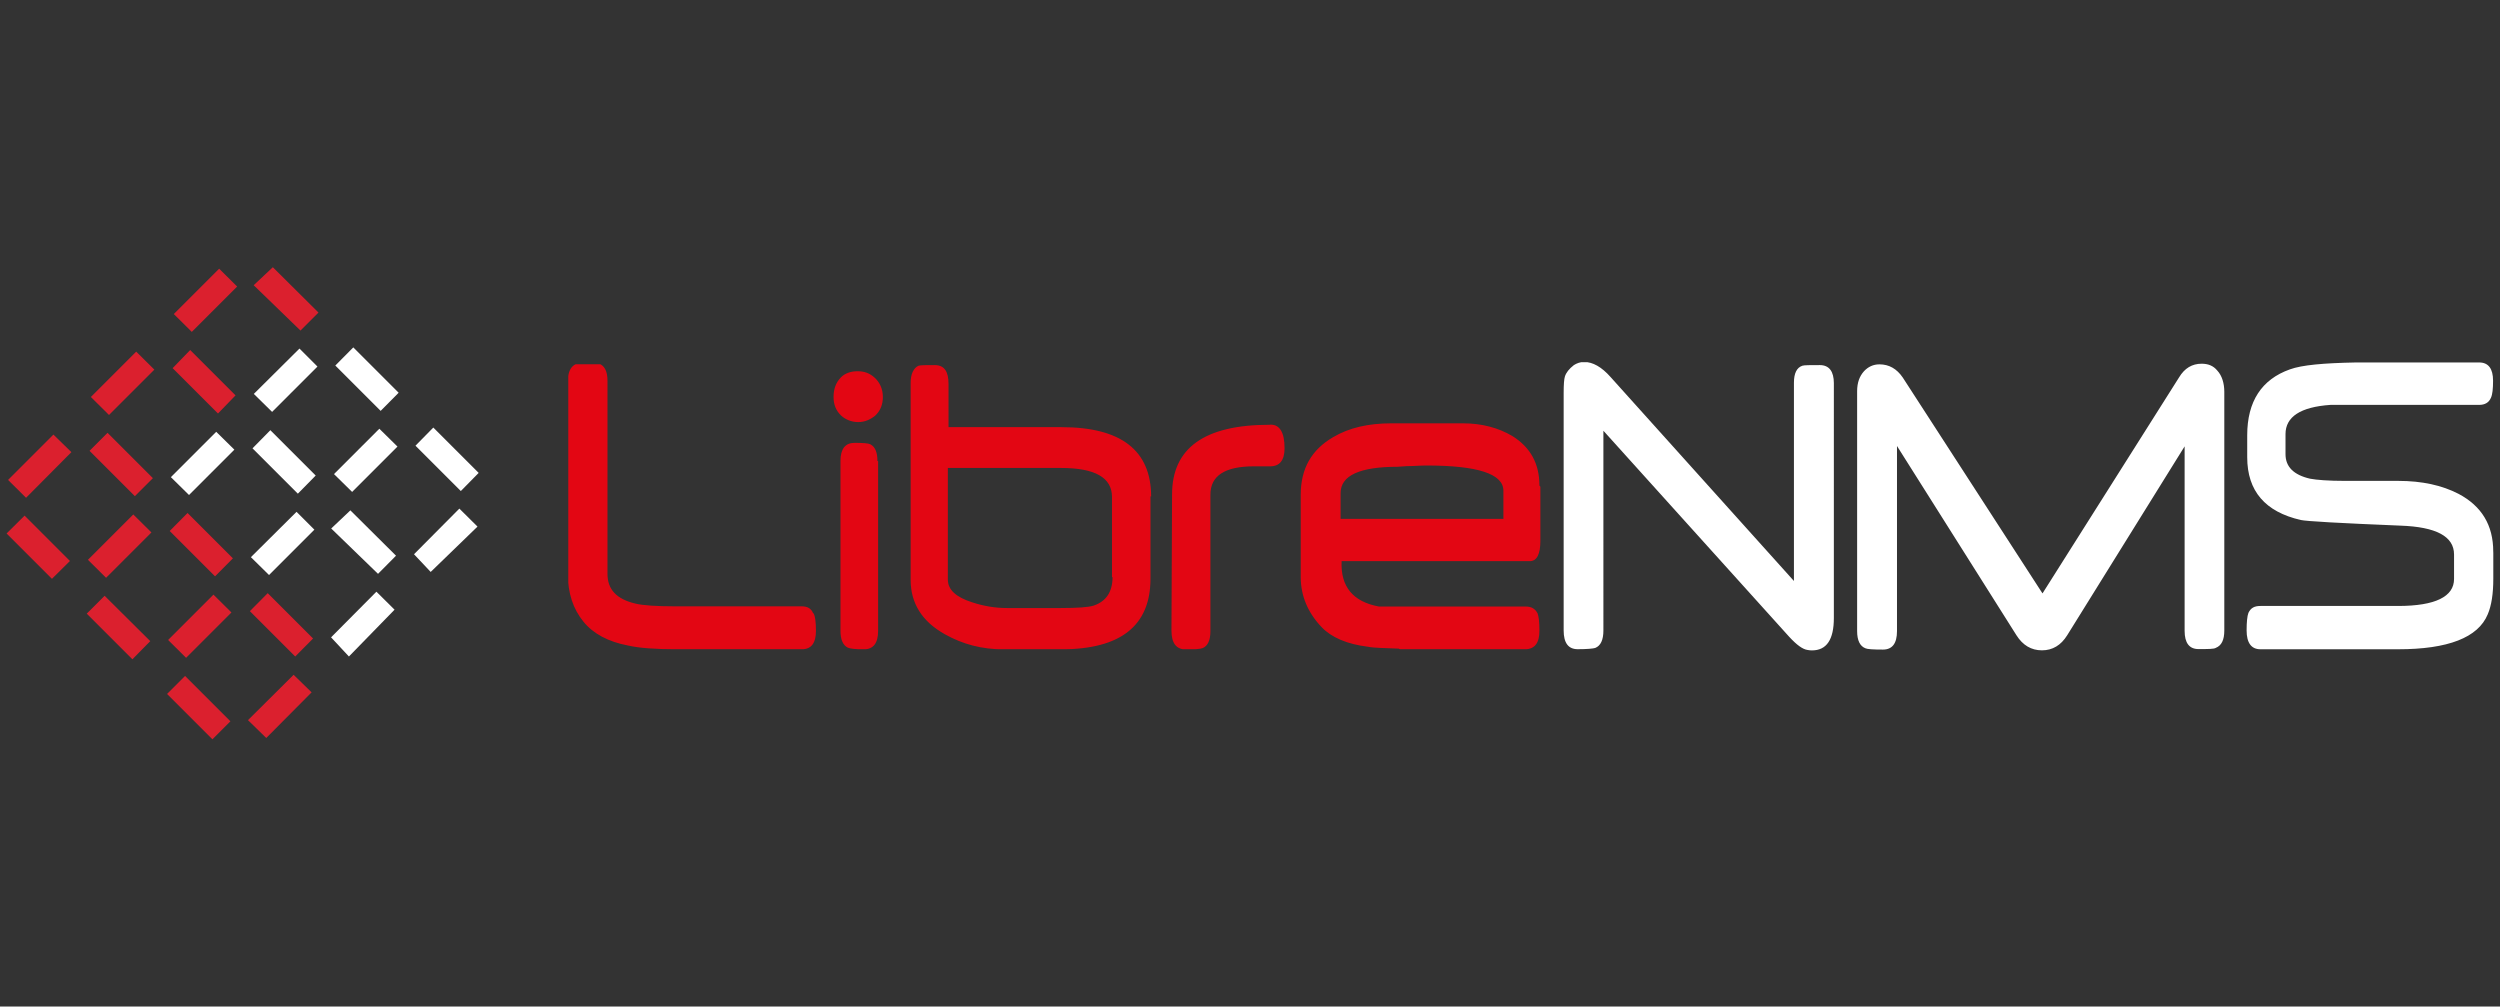 <svg
   id="uuid-d837f90e-3a4b-44c2-81ee-d7b8ed5bc69b"
   data-name="C1"
   width="1920"
   height="773"
   viewBox="0 0 1920 773"
   version="1.1"
   xml:space="preserve"
   xmlns="http://www.w3.org/2000/svg"
   xmlns:svg="http://www.w3.org/2000/svg"><rect x="0" y="0" width="1920" height="773" fill="#333333" stroke="none"/><defs
     id="defs1"><style
       id="style1">
      .uuid-c90f1ad1-f831-4e7c-956b-467930e03b8f {
        fill: none;
      }

      .uuid-04a06d85-28dc-4ddd-a18a-468519060675 {
        fill: #e2111a;
      }
    </style><clipPath
       id="b"><path
         d="M 118.17,73.02 H 279.85 V 27.62 H 118.17 V 73 Z"
         id="path2" /></clipPath><clipPath
       id="c"><path
         d="m 283.72,73.35 h 154.62 v -46 H 283.72 Z"
         id="path3" /></clipPath></defs><rect
     class="uuid-c90f1ad1-f831-4e7c-956b-467930e03b8f"
     width="1920"
     height="773"
     id="rect1"
     x="0"
     y="0" /><g
     id="g1"
     transform="matrix(11.235,0,0,11.235,5.068,205.23)"><g
       clip-path="url(#b)"
       transform="matrix(0.411,0,0,-0.429,-10.172,37.96)"
       id="g4"><path
         d="m 273.7,48.47 v 4.4 c 0,2.68 -4.25,4.02 -12.78,4.02 -1.05,0 -2.15,-0.1 -3.3,-0.1 l -1.5,-0.1 c -6.33,0 -9.5,-1.4 -9.5,-4.2 v -4.1 h 27.1 z m 6.15,5.03 v -8.6 c 0,-2.17 -0.6,-3.25 -1.76,-3.25 h -31.3 c -0.2,-4.06 1.9,-6.47 6.2,-7.23 h 24.4 c 1,0 1.6,-0.37 2,-1.1 0.2,-0.54 0.3,-1.45 0.3,-2.77 0,-1.96 -0.8,-2.94 -2.4,-2.94 h -20.8 l -0.2,0.1 c -2.4,0.1 -4.1,0.1 -5.1,0.3 -3.5,0.4 -6.1,1.5 -7.7,3.1 -2.3,2.3 -3.5,5 -3.5,8 v 13.1 c 0,4.2 1.8,7.2 5.4,9.2 2.64,1.5 5.86,2.2 9.65,2.2 H 267 c 3.1,0 5.82,-0.7 8.15,-2 3.03,-1.8 4.54,-4.4 4.54,-7.9 M 235,63.4 c 1.5,0 2.3,-1.25 2.3,-3.74 0,-1.93 -0.8,-2.9 -2.38,-2.9 h -2.7 c -4.84,0 -7.25,-1.5 -7.25,-4.5 V 30.5 c 0,-1.45 -0.43,-2.35 -1.28,-2.7 -0.4,-0.15 -1.3,-0.22 -2.8,-0.22 -1.6,0 -2.4,1 -2.4,3 l 0.1,21.7 c 0,7.4 5.4,11.1 16.2,11.1 M 208.6,39.1 v 12.77 c 0,3.1 -2.82,4.63 -8.5,4.63 H 181.3 V 38.7 c 0,-1.6 1.36,-2.8 4.08,-3.62 1.9,-0.6 3.82,-0.9 5.75,-0.9 h 8.96 c 2.8,0 4.6,0.13 5.4,0.37 2.1,0.65 3.2,2.17 3.2,4.56 M 215,52 V 38.86 c 0,-7.5 -4.96,-11.26 -14.87,-11.26 h -9.66 c -3.48,0 -6.7,0.8 -9.66,2.4 -3.8,2.03 -5.7,4.93 -5.7,8.68 v 31.36 c 0,1.46 0.5,2.38 1.3,2.75 0.4,0.1 1.3,0.1 2.7,0.1 1.6,0 2.3,-1 2.3,-3 V 63 h 18.8 c 9.9,0 14.9,-3.7 14.9,-11.07 M 169.7,57.6 V 30.54 c 0,-1.96 -0.8,-2.94 -2.36,-2.94 -1.43,0 -2.32,0.1 -2.68,0.27 -0.8,0.37 -1.22,1.27 -1.22,2.68 V 57.6 c 0,1.93 0.78,2.9 2.35,2.9 1.4,0 2.3,-0.07 2.6,-0.22 0.8,-0.38 1.2,-1.27 1.2,-2.7 m -0.4,13.25 c 0.8,-0.74 1.3,-1.75 1.3,-3.02 0,-1.2 -0.4,-2.2 -1.3,-3 -0.8,-0.6 -1.7,-1 -2.8,-1 -1.1,0 -2.1,0.4 -2.8,1 -0.9,0.8 -1.3,1.8 -1.3,3 0,1.3 0.4,2.3 1.2,3.1 0.7,0.7 1.7,1 2.8,1 1.1,0 2,-0.3 2.8,-1 M 159,33.3 c 0.24,-0.5 0.36,-1.43 0.36,-2.75 0,-1.96 -0.78,-2.94 -2.33,-2.94 h -20.8 c -3.64,0 -6.35,0.2 -8.14,0.6 -3.3,0.6 -5.8,1.9 -7.4,3.8 -1.7,2 -2.6,4.5 -2.6,7.7 v 30.5 c 0,2 0.8,3 2.3,3 1.6,0 2.6,0 2.9,-0.1 0.9,-0.3 1.4,-1.2 1.4,-2.7 V 39.6 c 0,-2.44 1.5,-4 4.6,-4.7 1.2,-0.3 3.5,-0.45 6.7,-0.45 h 21 c 1,0 1.6,-0.37 1.9,-1.1"
         fill="#e30613"
         id="path4" /></g><g
       clip-path="url(#c)"
       transform="matrix(0.411,0,0,-0.429,-10.172,37.96)"
       fill="#ffffff"
       id="g5"><path
         d="m 438.34,42.94 v -4.07 c 0,-2.4 -0.3,-4.3 -0.93,-5.7 -1.6,-3.7 -6.6,-5.56 -14.9,-5.56 h -22.9 c -1.5,0 -2.3,1 -2.3,3 0,1.3 0.1,2.3 0.3,2.8 0.4,0.8 1,1.1 2,1.1 h 22.9 c 6.2,0 9.3,1.5 9.3,4.3 v 3.9 c 0,2.9 -3,4.4 -8.9,4.6 -10.2,0.4 -15.7,0.7 -16.6,0.9 -5.9,1.3 -8.9,4.6 -8.9,10 v 3.5 c 0,5.4 2.4,8.9 7.1,10.5 2,0.7 5.6,1 10.9,1.1 H 436 c 1.53,0 2.3,-1 2.3,-2.9 0,-1.3 -0.1,-2.2 -0.35,-2.72 -0.34,-0.77 -1,-1.14 -1.97,-1.14 h -24.72 c -5,-0.33 -7.48,-1.9 -7.48,-4.66 v -3.2 c 0,-2 1.36,-3.3 4.08,-3.9 1.1,-0.2 3.04,-0.35 5.84,-0.35 h 8.83 c 3.94,0 7.27,-0.7 10.02,-2.06 3.85,-1.95 5.78,-5 5.78,-9.2 M 393.6,68.4 V 30.6 c 0,-1.5 -0.46,-2.4 -1.4,-2.76 -0.3,-0.2 -1.26,-0.2 -2.9,-0.2 -1.54,0 -2.3,1 -2.3,2.9 v 29.4 l -19.53,-30.1 c -1.04,-1.6 -2.44,-2.4 -4.2,-2.4 -1.77,0 -3.18,0.8 -4.24,2.4 L 339.16,60 V 30.5 c 0,-1.96 -0.78,-2.94 -2.33,-2.94 -1.63,0 -2.6,0.06 -2.9,0.2 -0.92,0.33 -1.4,1.25 -1.4,2.75 v 38.2 c 0,1.4 0.4,2.4 1.14,3.2 0.68,0.7 1.53,1.1 2.57,1.1 1.6,0 2.88,-0.7 3.88,-2.1 l 23.24,-34.4 22.7,34.4 c 0.93,1.5 2.2,2.2 3.76,2.2 1.07,0 1.94,-0.3 2.62,-1.1 0.77,-0.8 1.16,-2 1.16,-3.4 m -64.94,1.8 V 32.6 c 0,-3.45 -1.2,-5.17 -3.64,-5.17 -0.24,0 -0.48,0.02 -0.74,0.07 -0.8,0.1 -1.8,0.8 -3.05,2.1 l -30.9,32.83 V 30.6 c 0,-1.5 -0.45,-2.43 -1.36,-2.78 -0.32,-0.1 -1.3,-0.2 -2.92,-0.2 -1.55,0 -2.33,1 -2.33,2.98 v 37.88 c 0,1.32 0.07,2.18 0.2,2.57 0.2,0.64 0.7,1.24 1.5,1.84 0.5,0.3 1.06,0.5 1.7,0.5 1.45,0 2.92,-0.8 4.4,-2.4 l 30.5,-32.5 v 31.6 c 0,1.5 0.47,2.4 1.4,2.7 0.32,0.1 1.28,0.1 2.9,0.1 1.56,0 2.34,-1 2.34,-2.9"
         id="path5" /></g><path
       d="m 18.03,11.14 3.1,3.1 -1.22,1.24 -3.1,-3.1 z m 5.67,-5.66 3.1,3.1 -1.23,1.24 -3.1,-3.1 z m -0.2,11.14 3.12,3.1 -1.23,1.24 -3.2,-3.1 z m 5.67,-5.66 3.1,3.1 -1.22,1.24 -3.1,-3.1 z m -12.27,-2.3 3.12,-3.1 1.23,1.23 -3.1,3.1 z m 5.48,5.48 3.1,-3.1 1.24,1.22 -3.1,3.1 z m 5.47,5.48 3.1,-3.12 1.24,1.23 -3.2,3.1 z m -16.62,-5.27 3.1,-3.1 1.24,1.22 -3.1,3.1 z m 5.47,5.47 3.12,-3.1 1.22,1.22 -3.1,3.1 z m 5.48,5.48 3.1,-3.12 1.24,1.23 -3.12,3.2 z"
       fill="#ffffff"
       id="path6" /><path
       d="M 6.7,22.46 9.82,25.56 8.6,26.8 5.48,23.68 Z m 5.67,-5.66 3.1,3.1 -1.22,1.23 -3.1,-3.1 z m -0.17,11.14 3.1,3.1 -1.23,1.23 -3.1,-3.1 z m 5.65,-5.66 3.1,3.1 -1.22,1.23 -3.1,-3.1 z M 1.23,16.98 4.33,20.08 3.1,21.3 0,18.2 Z m 5.67,-5.66 3.1,3.1 -1.23,1.23 -3.1,-3.1 z m 5.65,-5.66 3.1,3.1 -1.2,1.24 -3.1,-3.1 z M 18.2,0 l 3.12,3.1 -1.23,1.23 -3.2,-3.1 z m -6.77,3.2 3.1,-3.1 1.23,1.22 -3.1,3.1 z M 5.76,8.87 8.86,5.77 10.1,7 7,10.1 Z m -5.66,5.67 3.1,-3.1 1.23,1.2 -3.1,3.12 z m 5.46,5.46 3.1,-3.1 1.24,1.23 -3.1,3.1 z m 5.48,5.48 3.1,-3.1 1.23,1.22 -3.1,3.1 z m 5.46,5.48 3.12,-3.1 1.23,1.2 -3.1,3.12 z"
       fill="#db202e"
       id="path7" /></g></svg>
